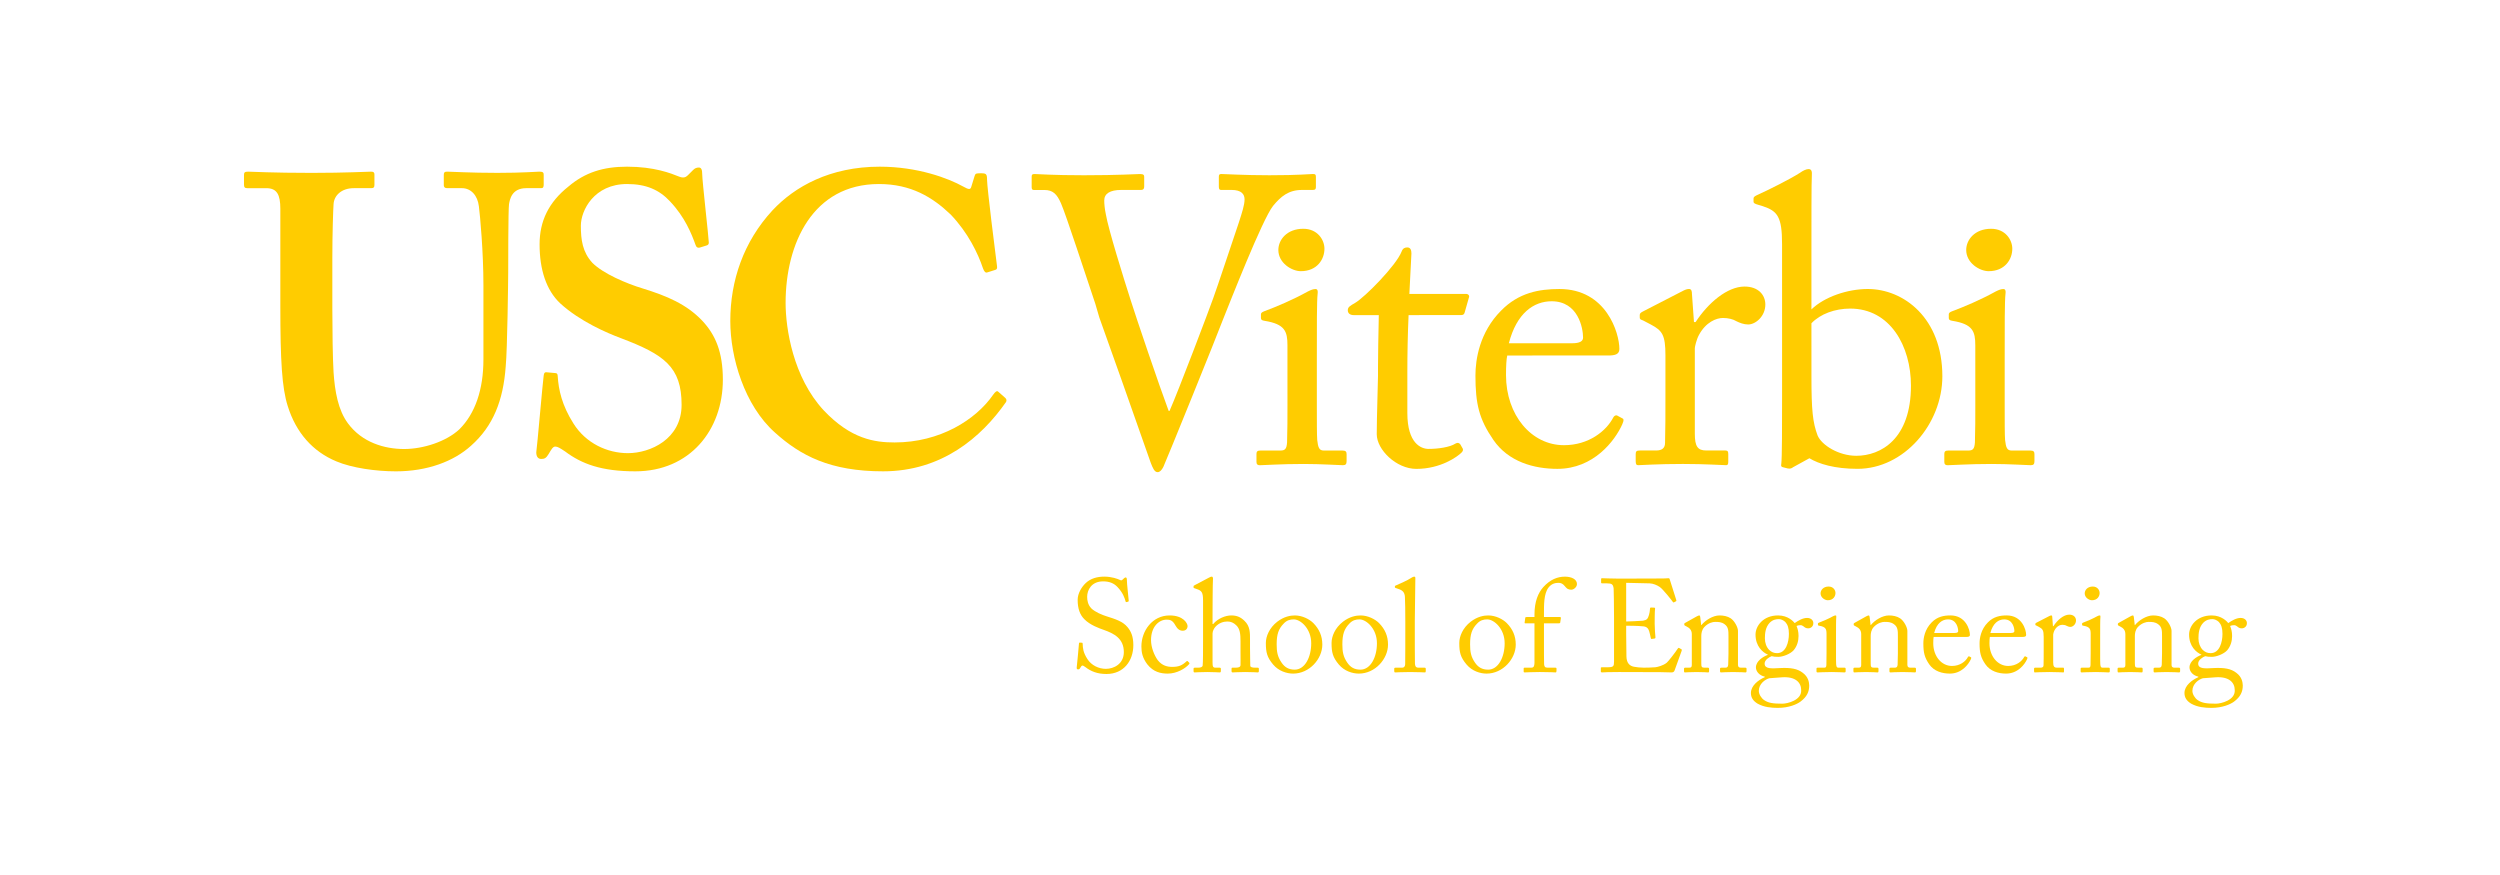 <?xml version="1.0" encoding="UTF-8" standalone="no"?>
<!-- Created with Inkscape (http://www.inkscape.org/) -->

<svg
   xmlns:dc="http://purl.org/dc/elements/1.1/"
   xmlns:cc="http://creativecommons.org/ns#"
   xmlns:rdf="http://www.w3.org/1999/02/22-rdf-syntax-ns#"
   xmlns:svg="http://www.w3.org/2000/svg"
   xmlns="http://www.w3.org/2000/svg"
   xmlns:sodipodi="http://sodipodi.sourceforge.net/DTD/sodipodi-0.dtd"
   xmlns:inkscape="http://www.inkscape.org/namespaces/inkscape"
   id="svg2"
   version="1.1"
   inkscape:version="0.91 r13725"
   xml:space="preserve"
   width="450"
   height="157.5"
   viewBox="0 0 450 157.5"
   sodipodi:docname="viterbi.svg"><defs
     id="defs6" /><sodipodi:namedview
     pagecolor="#ffffff"
     bordercolor="#666666"
     borderopacity="1"
     objecttolerance="10"
     gridtolerance="10"
     guidetolerance="10"
     inkscape:pageopacity="0"
     inkscape:pageshadow="2"
     inkscape:window-width="1920"
     inkscape:window-height="1031"
     id="namedview4"
     showgrid="false"
     inkscape:zoom="2.3695934"
     inkscape:cx="355.10818"
     inkscape:cy="-0.17529784"
     inkscape:window-x="0"
     inkscape:window-y="0"
     inkscape:window-maximized="1"
     inkscape:current-layer="g10" /><g
     id="g10"
     inkscape:groupmode="layer"
     inkscape:label="ink_ext_XXXXXX"
     transform="matrix(1.25,0,0,-1.25,0,157.5)"><path
       inkscape:connector-curvature="0"
       id="path16"
       style="fill:#ffcc00;fill-opacity:1;fill-rule:nonzero;stroke:none"
       d="m 148.559,100.527 c 0,0.296 0.055,0.413 0.411,0.413 0.585,0 2.523,-0.179 7.108,-0.177 4.93,0 7.571,0.177 8.099,0.177 0.525,0 0.588,-0.177 0.588,-0.413 l 0,-1.349 c 0,-0.293 -0.063,-0.528 -0.469,-0.528 l -2.82,0 c -1.64,0 -2.466,-0.531 -2.465,-1.527 0,-0.469 0.059,-1.174 0.234,-1.999 0.356,-2.112 2.526,-9.1 3.586,-12.392 0.699,-2.229 4.113,-12.329 5.46,-15.911 l 0.119,0 c 1.231,2.758 5.815,14.857 6.283,16.208 0.588,1.584 2.816,8.34 3.698,10.924 0.469,1.465 0.825,2.525 0.825,3.346 -0.004,0.707 -0.415,1.352 -1.879,1.352 l -1.531,0 c -0.235,0 -0.294,0.176 -0.294,0.528 l 0,1.349 c 0,0.295 0.059,0.415 0.353,0.415 0.531,0 3.229,-0.179 6.932,-0.179 4.283,0 5.754,0.179 6.28,0.179 0.355,0 0.412,-0.118 0.412,-0.415 l 0,-1.468 c 0,-0.231 -0.057,-0.41 -0.412,-0.41 l -1.581,0 c -1.941,0 -3.055,-0.939 -4.17,-2.291 -1.525,-1.881 -6.227,-13.917 -7.223,-16.386 -0.707,-1.938 -8.281,-20.61 -8.578,-21.2 -0.23,-0.469 -0.524,-0.764 -0.82,-0.764 -0.468,0 -0.703,0.588 -0.999,1.35 -1.875,5.404 -6.636,18.792 -7.399,20.909 l -0.584,1.994 c -1.41,4.171 -4.172,12.684 -4.935,14.448 -0.592,1.353 -1.179,1.934 -2.412,1.934 l -1.524,0 c -0.238,0 -0.293,0.18 -0.293,0.414 l 0,1.467" /><path
       inkscape:connector-curvature="0"
       id="path18"
       style="fill:#ffcc00;fill-opacity:1;fill-rule:nonzero;stroke:none"
       d="m 185.393,76.274 c 0,1.998 -0.352,3.053 -3.286,3.526 -0.417,0.059 -0.531,0.177 -0.531,0.411 l 0,0.527 c 0,0.176 0.114,0.292 0.412,0.415 1.878,0.703 4.111,1.643 6.342,2.873 0.469,0.234 0.766,0.351 1.115,0.351 0.291,0 0.354,-0.292 0.291,-0.703 -0.115,-0.997 -0.115,-4.698 -0.11,-9.574 l 0,-6.4 c 0,-2.289 0,-4.404 0.054,-5.051 0.119,-1.111 0.295,-1.527 0.94,-1.527 l 2.701,0 c 0.469,0 0.589,-0.176 0.589,-0.525 l 0,-0.998 c 0,-0.41 -0.12,-0.588 -0.526,-0.588 -0.468,0 -3.175,0.178 -5.638,0.178 -3.411,-0.002 -5.698,-0.182 -6.345,-0.182 -0.294,0 -0.469,0.123 -0.469,0.473 l 0,1.172 c 0,0.355 0.175,0.471 0.588,0.471 l 2.876,0 c 0.645,0 0.883,0.236 0.943,1.175 0.057,1.76 0.057,3.582 0.057,5.344 l -0.003,8.632" /><path
       inkscape:connector-curvature="0"
       id="path20"
       style="fill:#ffcc00;fill-opacity:1;fill-rule:nonzero;stroke:none"
       d="m 184.082,90.002 c 0,1.471 1.237,3.054 3.584,3.054 2.055,0.002 3.054,-1.583 3.054,-2.878 0,-1.523 -1.056,-3.228 -3.405,-3.228 -1.294,0 -3.233,1.173 -3.233,3.053" /><path
       inkscape:connector-curvature="0"
       id="path22"
       style="fill:#ffcc00;fill-opacity:1;fill-rule:nonzero;stroke:none"
       d="m 284.442,76.274 c 0,1.998 -0.352,3.053 -3.291,3.526 -0.408,0.059 -0.526,0.177 -0.526,0.411 l 0,0.527 c 0,0.176 0.118,0.292 0.416,0.415 1.875,0.703 4.105,1.643 6.338,2.873 0.469,0.234 0.766,0.351 1.116,0.351 0.294,0 0.357,-0.292 0.294,-0.703 -0.119,-0.997 -0.119,-4.698 -0.115,-9.574 l 0,-6.4 c 0,-2.289 0,-4.404 0.056,-5.051 0.122,-1.111 0.293,-1.527 0.942,-1.527 l 2.702,0 c 0.47,0 0.585,-0.176 0.585,-0.525 l 0,-0.998 c 0,-0.41 -0.115,-0.588 -0.526,-0.588 -0.47,0 -3.175,0.178 -5.639,0.178 -3.407,-0.002 -5.696,-0.182 -6.344,-0.182 -0.294,0 -0.471,0.123 -0.471,0.473 l 0,1.172 c 0,0.355 0.177,0.471 0.593,0.471 l 2.874,0 c 0.644,0 0.876,0.236 0.941,1.175 0.057,1.76 0.057,3.582 0.057,5.344 l -0.002,8.632" /><path
       inkscape:connector-curvature="0"
       id="path24"
       style="fill:#ffcc00;fill-opacity:1;fill-rule:nonzero;stroke:none"
       d="m 283.134,90.002 c 0,1.471 1.233,3.054 3.582,3.054 2.054,0.002 3.055,-1.583 3.055,-2.878 0,-1.523 -1.056,-3.228 -3.406,-3.228 -1.293,0 -3.231,1.173 -3.231,3.053" /><path
       inkscape:connector-curvature="0"
       id="path26"
       style="fill:#ffcc00;fill-opacity:1;fill-rule:nonzero;stroke:none"
       d="m 202.658,66.527 c 0,-4.404 1.993,-5.17 3.055,-5.17 1.353,0 3.055,0.236 3.873,0.767 0.296,0.174 0.53,0.115 0.706,-0.119 l 0.296,-0.525 c 0.173,-0.234 0.058,-0.471 -0.123,-0.648 -0.583,-0.588 -2.993,-2.352 -6.516,-2.352 -2.879,0 -5.697,2.764 -5.697,4.992 0,2.41 0.181,7.58 0.181,8.4 l 0,1.291 c 0,1.059 0.052,4.992 0.115,7.459 l -3.585,0 c -0.528,0 -0.881,0.234 -0.881,0.707 0,0.469 0.353,0.644 1.056,1.055 1.412,0.821 5.932,5.402 6.698,7.4 0.172,0.468 0.469,0.586 0.822,0.586 0.469,0 0.588,-0.412 0.588,-0.88 l -0.298,-5.814 8.167,0 c 0.349,0 0.528,-0.293 0.407,-0.528 l -0.583,-2.052 c -0.063,-0.298 -0.178,-0.468 -0.531,-0.468 l -7.572,-0.004 c -0.121,-2.701 -0.178,-5.519 -0.178,-8.222 l 0,-5.873" /><path
       inkscape:connector-curvature="0"
       id="path28"
       style="fill:#ffcc00;fill-opacity:1;fill-rule:nonzero;stroke:none"
       d="m 217.043,74.808 c -0.119,-0.525 -0.178,-1.469 -0.178,-2.818 0,-5.756 3.645,-10.097 8.343,-10.097 3.581,0 6.105,2.054 7.105,3.992 0.117,0.234 0.351,0.351 0.529,0.293 l 0.76,-0.412 c 0.183,-0.057 0.295,-0.234 0,-0.879 -1.055,-2.352 -4.11,-6.402 -9.335,-6.402 -3.349,0 -7.046,0.996 -9.223,4.171 -2.054,2.992 -2.581,5.164 -2.581,9.275 0,2.291 0.586,6.224 3.695,9.339 2.526,2.58 5.464,3.112 8.401,3.112 6.754,0.001 8.632,-6.343 8.632,-8.634 0,-0.822 -0.703,-0.939 -1.644,-0.939 l -14.504,-0.002 z m 9.337,1.763 c 1.115,0 1.582,0.293 1.582,0.82 0,1.354 -0.701,5.227 -4.52,5.227 -2.583,0 -5.046,-1.705 -6.166,-6.05 l 9.104,0.002" /><path
       inkscape:connector-curvature="0"
       id="path30"
       style="fill:#ffcc00;fill-opacity:1;fill-rule:nonzero;stroke:none"
       d="m 239.824,74.81 c 0,2.996 -0.47,3.584 -2.112,4.463 l -1.118,0.586 c -0.35,0.118 -0.47,0.176 -0.47,0.415 l 0,0.352 c 0,0.234 0.12,0.347 0.47,0.527 l 5.814,2.995 c 0.352,0.176 0.586,0.236 0.821,0.236 0.354,0 0.412,-0.353 0.412,-0.706 l 0.291,-4.053 0.238,0 c 1.76,2.702 4.522,5.111 7.049,5.111 1.996,0 2.991,-1.23 2.991,-2.584 0,-1.701 -1.409,-2.877 -2.467,-2.877 -0.64,0 -1.227,0.235 -1.7,0.469 -0.469,0.292 -1.176,0.468 -1.939,0.468 -0.94,0 -2.465,-0.587 -3.465,-2.467 -0.35,-0.64 -0.587,-1.703 -0.584,-1.879 l 0,-12.331 c 0,-1.818 0.412,-2.406 1.643,-2.406 l 2.761,0 c 0.354,0 0.412,-0.178 0.412,-0.529 l 0,-1.059 c 0,-0.351 -0.058,-0.529 -0.293,-0.529 -0.354,0 -3.055,0.178 -6.228,0.178 -3.638,0 -6.106,-0.178 -6.459,-0.178 -0.235,0 -0.35,0.119 -0.35,0.59 l 0,0.998 c 0,0.412 0.115,0.529 0.647,0.529 l 2.285,0 c 0.882,0 1.295,0.352 1.295,1.113 0.056,1.94 0.056,3.994 0.056,7.049 l 0,5.52" /><path
       inkscape:connector-curvature="0"
       id="path32"
       style="fill:#ffcc00;fill-opacity:1;fill-rule:nonzero;stroke:none"
       d="m 256.617,90.844 c 0,3.934 -0.647,4.758 -2.762,5.462 l -0.585,0.176 c -0.646,0.177 -0.761,0.293 -0.761,0.47 l 0,0.469 c 0,0.177 0.115,0.293 0.469,0.468 1.701,0.766 4.756,2.292 6.225,3.231 0.41,0.297 0.879,0.532 1.229,0.532 0.41,0 0.529,-0.297 0.471,-1.003 -0.061,-0.468 -0.057,-7.162 -0.057,-12.389 l 0,-6.814 c 1.879,1.822 5.225,2.938 8.103,2.938 5.168,0.002 10.75,-4.168 10.75,-12.564 0,-6.873 -5.519,-13.332 -12.219,-13.332 -3.284,0 -5.579,0.703 -6.925,1.525 l -2.352,-1.293 c -0.23,-0.178 -0.41,-0.234 -0.765,-0.178 l -0.704,0.178 c -0.23,0.057 -0.296,0.176 -0.23,0.471 0.116,0.822 0.116,5.695 0.116,9.98 l -0.003,21.673 z m 4.231,-19.026 c 0,-4.877 0.178,-6.637 0.881,-8.516 0.585,-1.41 3.055,-2.935 5.577,-2.935 3.524,0 7.871,2.404 7.871,10.099 0,5.697 -2.997,11.098 -8.748,11.098 -2.18,0 -4.293,-0.762 -5.583,-2.115 l 0.002,-7.631" /><path
       inkscape:connector-curvature="0"
       id="path34"
       style="fill:#ffcc00;fill-opacity:1;fill-rule:nonzero;stroke:none"
       d="m 40.369,95.932 c 0,2.022 -0.476,2.971 -2.022,2.971 l -2.736,0 c -0.357,0 -0.476,0.122 -0.476,0.538 l 0,1.37 c 0,0.353 0.118,0.471 0.591,0.471 0.599,0 3.449,-0.177 9.157,-0.177 4.991,0 7.848,0.177 8.561,0.177 0.355,0 0.475,-0.118 0.475,-0.412 l 0,-1.488 c 0,-0.356 -0.119,-0.478 -0.475,-0.478 l -2.496,0 c -1.786,0 -2.853,-1.064 -2.916,-2.314 -0.057,-0.713 -0.176,-4.282 -0.176,-7.73 l 0,-7.372 c 0,-2.971 0.056,-7.193 0.176,-9.093 0.182,-2.734 0.655,-5.469 2.08,-7.369 2.022,-2.732 5.231,-3.685 8.085,-3.685 2.737,0 6.066,1.066 7.966,2.851 2.26,2.258 3.45,5.707 3.45,10.049 l 0,10.7 c 0,4.751 -0.476,9.983 -0.655,11.353 -0.18,1.547 -1.131,2.611 -2.439,2.611 l -2.138,0 c -0.357,0 -0.476,0.182 -0.476,0.421 l 0,1.487 c 0,0.353 0.119,0.471 0.476,0.471 0.595,0 3.327,-0.177 7.253,-0.177 3.684,0 5.585,0.177 6.061,0.177 0.535,0 0.597,-0.177 0.597,-0.471 l 0,-1.37 c 0,-0.356 -0.062,-0.538 -0.358,-0.538 l -2.139,0 c -2.138,0 -2.381,-1.66 -2.498,-2.314 -0.116,-0.713 -0.116,-9.037 -0.116,-9.81 0,-0.831 -0.119,-11.174 -0.359,-13.551 C 72.467,68.351 71.039,64.666 67.828,61.815 65.331,59.557 61.532,58.127 57.01,58.127 c -2.853,0 -6.299,0.476 -8.559,1.43 -3.446,1.426 -5.824,4.16 -7.016,7.966 -0.833,2.611 -1.066,6.535 -1.066,14.324 l 0,14.085" /><path
       inkscape:connector-curvature="0"
       id="path36"
       style="fill:#ffcc00;fill-opacity:1;fill-rule:nonzero;stroke:none"
       d="m 79.96,72.277 c 0.235,0 0.353,-0.121 0.353,-0.477 0.12,-1.902 0.596,-4.162 2.26,-6.777 1.781,-2.853 4.874,-4.277 7.848,-4.277 3.21,0 7.729,2.019 7.729,6.955 0,5.469 -2.498,7.25 -8.799,9.626 -1.904,0.715 -5.826,2.379 -8.682,4.993 -2.019,1.903 -2.969,4.875 -2.969,8.503 0,3.329 1.307,6.062 4.159,8.321 2.38,2.021 4.993,2.855 8.441,2.855 3.923,0 6.3,-0.953 7.488,-1.428 0.598,-0.238 0.95,-0.121 1.249,0.178 l 0.775,0.774 c 0.238,0.238 0.474,0.355 0.829,0.355 0.359,0 0.477,-0.355 0.477,-0.953 0,-0.949 0.951,-9.272 0.951,-9.864 0,-0.238 -0.119,-0.357 -0.356,-0.419 l -0.953,-0.294 c -0.236,-0.059 -0.474,0 -0.591,0.357 -0.595,1.664 -1.546,4.039 -3.689,6.301 -1.544,1.663 -3.447,2.496 -6.18,2.496 -4.756,0 -6.657,-3.805 -6.657,-6.006 0,-2.022 0.237,-3.802 1.664,-5.347 1.545,-1.545 4.876,-2.973 7.251,-3.688 3.448,-1.066 6.303,-2.258 8.56,-4.637 1.903,-2.019 2.974,-4.515 2.974,-8.497 0,-7.252 -4.756,-13.197 -12.604,-13.197 -4.875,0 -7.726,1.068 -10.105,2.856 -0.716,0.475 -1.072,0.711 -1.425,0.711 -0.359,0 -0.596,-0.475 -0.952,-1.07 -0.357,-0.594 -0.596,-0.715 -1.069,-0.715 -0.476,0 -0.715,0.361 -0.715,0.953 0.12,0.713 0.952,10.343 1.068,11.056 0.059,0.357 0.121,0.477 0.359,0.477 l 1.31,-0.119" /><path
       inkscape:connector-curvature="0"
       id="path38"
       style="fill:#ffcc00;fill-opacity:1;fill-rule:nonzero;stroke:none"
       d="m 144.753,68.709 c 0.178,-0.176 0.236,-0.355 0.119,-0.592 -3.567,-5.115 -9.274,-9.988 -17.715,-9.988 -7.606,0 -11.889,2.26 -15.571,5.588 -4.403,3.926 -6.424,10.818 -6.424,16.05 0,5.824 1.902,11.413 6.065,15.93 3.21,3.447 8.324,6.301 15.452,6.301 5.47,0 9.87,-1.664 12.009,-2.853 0.835,-0.476 1.073,-0.476 1.189,0 l 0.476,1.545 c 0.12,0.357 0.237,0.357 0.952,0.357 0.714,0 0.831,-0.117 0.831,-0.951 0,-1.07 1.19,-10.581 1.427,-12.364 0.056,-0.357 0,-0.535 -0.237,-0.595 l -1.128,-0.356 c -0.3,-0.12 -0.477,0.117 -0.654,0.593 -0.715,2.141 -2.144,5.112 -4.639,7.727 -2.614,2.498 -5.708,4.399 -10.341,4.399 -9.511,0 -13.437,-8.56 -13.437,-17.12 0,-3.686 1.071,-10.699 5.473,-15.455 3.921,-4.16 7.369,-4.637 10.223,-4.637 6.538,0 11.709,3.272 14.207,6.894 0.296,0.418 0.533,0.596 0.712,0.418 l 1.011,-0.893" /><path
       inkscape:connector-curvature="0"
       id="path40"
       style="fill:#ffcc00;fill-opacity:1;fill-rule:nonzero;stroke:none"
       d="m 156.303,29.932 c -0.227,0.171 -0.342,0.228 -0.436,0.228 -0.115,0 -0.191,-0.133 -0.304,-0.323 -0.114,-0.209 -0.209,-0.228 -0.342,-0.228 -0.115,0 -0.209,0.096 -0.172,0.305 0.076,0.475 0.266,2.886 0.324,3.438 0.018,0.114 0.057,0.114 0.132,0.114 l 0.286,-0.018 c 0.076,0 0.114,-0.04 0.114,-0.153 0.018,-0.608 0.056,-1.234 0.683,-2.203 0.571,-0.893 1.616,-1.406 2.661,-1.406 1.138,0 2.583,0.703 2.583,2.412 0,1.957 -1.406,2.68 -2.925,3.211 -0.59,0.209 -1.957,0.684 -2.775,1.54 -0.627,0.626 -0.95,1.519 -0.95,2.773 0,0.949 0.59,1.881 1.178,2.432 0.684,0.646 1.635,0.912 2.66,0.912 1.083,0 1.919,-0.324 2.242,-0.475 0.17,-0.096 0.266,-0.076 0.361,0.017 l 0.247,0.229 c 0.095,0.076 0.152,0.114 0.247,0.114 0.094,0 0.151,-0.152 0.151,-0.323 0,-0.664 0.248,-2.603 0.267,-3.021 0,-0.095 -0.019,-0.133 -0.095,-0.151 l -0.229,-0.058 c -0.056,-0.019 -0.094,0 -0.113,0.058 -0.152,0.551 -0.399,1.291 -1.178,2.108 -0.513,0.551 -1.177,0.818 -2.071,0.818 -1.69,0 -2.299,-1.254 -2.299,-2.223 0,-0.533 0.115,-1.16 0.589,-1.653 0.551,-0.552 1.615,-0.969 2.166,-1.14 1.311,-0.418 2.375,-0.741 3.059,-1.577 0.494,-0.589 0.836,-1.329 0.836,-2.583 0,-2.243 -1.368,-4.161 -3.875,-4.161 -1.33,0 -2.262,0.4 -3.022,0.988" /><path
       inkscape:connector-curvature="0"
       id="path42"
       style="fill:#ffcc00;fill-opacity:1;fill-rule:nonzero;stroke:none"
       d="m 165.748,33.825 c 0,-1.026 0.456,-2.184 0.968,-2.887 0.627,-0.816 1.426,-0.969 2.072,-0.969 0.95,0 1.444,0.209 2.088,0.816 0.04,0.038 0.096,0.057 0.153,0 l 0.19,-0.189 c 0.075,-0.077 0.095,-0.133 0,-0.248 -0.552,-0.626 -1.766,-1.347 -3.058,-1.347 -1.007,0 -2.072,0.227 -2.945,1.33 -0.703,0.929 -0.855,1.728 -0.855,2.583 0,2.223 1.558,4.464 4.065,4.464 1.976,0 2.584,-1.139 2.584,-1.539 -0.018,-0.436 -0.303,-0.664 -0.703,-0.664 -0.436,0 -0.76,0.246 -1.045,0.76 -0.418,0.779 -0.817,0.836 -1.272,0.836 -1.083,0 -2.242,-0.988 -2.242,-2.945" /><path
       inkscape:connector-curvature="0"
       id="path44"
       style="fill:#ffcc00;fill-opacity:1;fill-rule:nonzero;stroke:none"
       d="m 173.238,39.582 c 0,1.159 -0.228,1.368 -0.912,1.596 l -0.323,0.115 c -0.114,0.037 -0.132,0.056 -0.132,0.113 l 0,0.172 c 0,0.076 0.056,0.095 0.227,0.19 l 1.976,1.044 c 0.152,0.077 0.285,0.153 0.437,0.153 0.114,0 0.19,-0.153 0.153,-0.475 -0.039,-0.325 -0.058,-4.18 -0.058,-5.13 l 0,-1.216 0.095,0 c 0.665,0.798 1.767,1.234 2.603,1.234 0.797,0 1.348,-0.246 1.88,-0.759 0.855,-0.798 0.817,-1.767 0.817,-2.793 l 0,-1.082 c 0,-1.065 0.038,-2.242 0.038,-2.603 0,-0.227 0.304,-0.285 0.703,-0.285 l 0.322,0 c 0.153,0 0.209,-0.038 0.209,-0.171 l 0,-0.286 c 0,-0.152 -0.037,-0.228 -0.15,-0.228 -0.133,0 -0.742,0.057 -1.825,0.057 -0.93,0 -1.615,-0.057 -1.785,-0.057 -0.134,0 -0.172,0.057 -0.172,0.209 l 0,0.324 c 0,0.094 0.02,0.151 0.133,0.151 l 0.438,0 c 0.322,0 0.703,0.038 0.721,0.36 0.019,0.267 0,1.274 0,1.881 l 0,1.539 c 0,1.065 -0.075,1.825 -0.627,2.337 -0.38,0.36 -0.778,0.532 -1.254,0.532 -0.55,0 -1.234,-0.191 -1.766,-0.799 -0.171,-0.209 -0.38,-0.588 -0.38,-0.93 l 0,-4.143 c 0,-0.607 0.058,-0.778 0.418,-0.778 l 0.569,0 c 0.134,0 0.209,-0.038 0.209,-0.151 l 0,-0.324 c 0,-0.133 -0.037,-0.209 -0.151,-0.209 -0.151,0 -0.931,0.057 -1.805,0.057 -0.95,0 -1.672,-0.057 -1.843,-0.057 -0.076,0 -0.132,0.057 -0.132,0.19 l 0,0.343 c 0,0.132 0.076,0.151 0.285,0.151 l 0.398,0 c 0.305,0 0.589,0.076 0.627,0.304 0.057,0.361 0.057,2.451 0.057,3.685 l 0,5.737" /><path
       inkscape:connector-curvature="0"
       id="path46"
       style="fill:#ffcc00;fill-opacity:1;fill-rule:nonzero;stroke:none"
       d="m 188.816,33.37 c 0,2.109 -1.537,3.439 -2.505,3.439 -0.514,0 -1.008,-0.115 -1.463,-0.608 -0.743,-0.76 -1.008,-1.54 -1.008,-2.982 0,-1.064 0.113,-1.786 0.723,-2.661 0.435,-0.626 0.988,-0.987 1.88,-0.987 1.444,0 2.373,1.766 2.373,3.8 z m -5.488,-3.059 c -0.875,1.045 -1.045,1.748 -1.045,3.096 0,0.97 0.512,2.186 1.633,3.059 0.988,0.761 1.918,0.912 2.545,0.912 1.045,0 2.09,-0.531 2.66,-1.101 0.856,-0.874 1.293,-1.862 1.293,-3.097 0,-2.07 -1.863,-4.178 -4.199,-4.178 -0.912,0 -2.09,0.36 -2.887,1.31" /><path
       inkscape:connector-curvature="0"
       id="path48"
       style="fill:#ffcc00;fill-opacity:1;fill-rule:nonzero;stroke:none"
       d="m 198.279,33.37 c 0,2.109 -1.539,3.439 -2.508,3.439 -0.513,0 -1.007,-0.115 -1.462,-0.608 -0.741,-0.76 -1.008,-1.54 -1.008,-2.982 0,-1.064 0.115,-1.786 0.722,-2.661 0.438,-0.626 0.989,-0.987 1.881,-0.987 1.444,0 2.375,1.766 2.375,3.8 z m -5.49,-3.059 c -0.875,1.045 -1.045,1.748 -1.045,3.096 0,0.97 0.512,2.186 1.633,3.059 0.988,0.761 1.92,0.912 2.547,0.912 1.045,0 2.09,-0.531 2.658,-1.101 0.856,-0.874 1.293,-1.862 1.293,-3.097 0,-2.07 -1.861,-4.178 -4.199,-4.178 -0.912,0 -2.09,0.36 -2.887,1.31" /><path
       inkscape:connector-curvature="0"
       id="path50"
       style="fill:#ffcc00;fill-opacity:1;fill-rule:nonzero;stroke:none"
       d="m 203.732,34.889 c 0,-0.988 0,-3.856 0.02,-4.445 0.018,-0.322 0.094,-0.589 0.494,-0.589 l 0.854,0 c 0.171,0 0.209,-0.058 0.209,-0.171 l 0,-0.324 c 0,-0.114 -0.038,-0.19 -0.114,-0.19 -0.132,0 -0.968,0.057 -2.146,0.057 -1.217,0 -1.977,-0.057 -2.147,-0.057 -0.095,0 -0.132,0.076 -0.132,0.19 l 0,0.324 c 0,0.133 0.037,0.171 0.246,0.171 l 0.912,0 c 0.209,0 0.398,0.133 0.418,0.476 0.019,0.588 0.019,3.855 0.019,4.957 l 0,1.197 c 0,1.35 -0.019,3.078 -0.058,3.572 -0.037,0.645 -0.342,0.949 -0.95,1.139 l -0.378,0.133 c -0.096,0.039 -0.116,0.057 -0.116,0.095 l 0,0.152 c 0,0.057 0.057,0.095 0.172,0.133 0.664,0.303 1.52,0.645 2.223,1.101 0.17,0.113 0.285,0.153 0.398,0.153 0.133,0 0.172,-0.096 0.153,-0.342 -0.02,-1.045 -0.077,-4.996 -0.077,-6.041 l 0,-1.692" /><path
       inkscape:connector-curvature="0"
       id="path52"
       style="fill:#ffcc00;fill-opacity:1;fill-rule:nonzero;stroke:none"
       d="m 216.67,33.37 c 0,2.109 -1.537,3.439 -2.506,3.439 -0.514,0 -1.008,-0.115 -1.463,-0.608 -0.742,-0.76 -1.008,-1.54 -1.008,-2.982 0,-1.064 0.114,-1.786 0.723,-2.661 0.436,-0.626 0.988,-0.987 1.881,-0.987 1.443,0 2.373,1.766 2.373,3.8 z m -5.488,-3.059 c -0.875,1.045 -1.045,1.748 -1.045,3.096 0,0.97 0.511,2.186 1.633,3.059 0.988,0.761 1.918,0.912 2.544,0.912 1.045,0 2.09,-0.531 2.661,-1.101 0.855,-0.874 1.293,-1.862 1.293,-3.097 0,-2.07 -1.864,-4.178 -4.2,-4.178 -0.912,0 -2.089,0.36 -2.886,1.31" /><path
       inkscape:connector-curvature="0"
       id="path54"
       style="fill:#ffcc00;fill-opacity:1;fill-rule:nonzero;stroke:none"
       d="m 220.965,36.238 -1.311,0 c -0.095,0 -0.133,0.038 -0.095,0.209 l 0.076,0.57 c 0.019,0.114 0.076,0.133 0.228,0.133 l 1.102,0 0,0.36 c 0,1.881 0.531,3.116 1.273,3.952 1.006,1.102 2.051,1.501 3.116,1.501 0.892,0 1.728,-0.342 1.728,-1.065 0,-0.455 -0.494,-0.816 -0.797,-0.816 -0.191,0 -0.381,0.037 -0.533,0.114 -0.17,0.096 -0.379,0.342 -0.455,0.438 -0.248,0.303 -0.514,0.438 -0.875,0.438 -0.494,0 -1.006,-0.134 -1.424,-0.666 -0.703,-0.893 -0.666,-2.545 -0.666,-3.875 l 0,-0.38 2.299,0 c 0.133,0 0.152,-0.115 0.133,-0.19 l -0.094,-0.627 c -0.02,-0.076 -0.096,-0.095 -0.248,-0.095 l -2.09,0 0,-1.69 c 0,-2.242 0,-3.991 0.02,-4.2 0.039,-0.322 0.095,-0.493 0.494,-0.493 l 1.082,0 c 0.172,0 0.209,-0.038 0.209,-0.151 l 0,-0.305 c 0,-0.152 -0.037,-0.228 -0.133,-0.228 -0.113,0 -0.816,0.057 -2.279,0.057 -1.045,0 -2.014,-0.057 -2.166,-0.057 -0.114,0 -0.151,0.039 -0.151,0.134 l 0,0.418 c 0,0.095 0.037,0.133 0.19,0.133 l 0.912,0 c 0.359,0 0.435,0.227 0.455,0.665 l 0,5.718" /><path
       inkscape:connector-curvature="0"
       id="path56"
       style="fill:#ffcc00;fill-opacity:1;fill-rule:nonzero;stroke:none"
       d="m 234.17,36.505 c 0.152,0 2.184,0.076 2.412,0.113 0.551,0.096 0.703,0.247 0.873,0.836 0.059,0.19 0.135,0.57 0.152,0.931 0,0.094 0.057,0.133 0.133,0.133 l 0.477,-0.02 c 0.094,0 0.133,-0.076 0.113,-0.152 -0.057,-0.323 -0.057,-1.881 -0.057,-2.165 0,-0.665 0.077,-1.577 0.114,-1.975 0,-0.096 -0.037,-0.133 -0.114,-0.153 l -0.418,-0.056 c -0.095,-0.02 -0.132,0.037 -0.152,0.171 -0.039,0.247 -0.152,0.684 -0.209,0.892 -0.113,0.4 -0.322,0.684 -0.816,0.742 -0.893,0.095 -2.205,0.095 -2.508,0.095 l 0,-1.178 c 0,-1.026 0.037,-2.868 0.037,-3.249 0.02,-0.987 0.494,-1.367 1.084,-1.481 0.379,-0.075 0.93,-0.133 1.404,-0.133 0.325,0 1.274,0.018 1.672,0.058 0.324,0.037 1.16,0.246 1.654,0.664 0.227,0.19 1.292,1.558 1.557,1.995 0.057,0.095 0.115,0.171 0.229,0.114 l 0.302,-0.172 c 0.096,-0.057 0.096,-0.113 0.039,-0.266 l -1.007,-2.792 c -0.057,-0.17 -0.19,-0.285 -0.418,-0.285 -0.094,0 -0.512,0.019 -1.653,0.039 -1.138,0 -2.982,0.018 -5.945,0.018 -0.703,0 -1.234,-0.018 -1.615,-0.018 -0.399,-0.02 -0.647,-0.039 -0.817,-0.039 -0.115,0 -0.172,0.039 -0.172,0.134 l 0,0.513 c 0,0.076 0.057,0.096 0.192,0.096 l 0.76,0 c 0.873,0 0.949,0.133 0.949,0.835 l 0,6.364 c 0,1.577 -0.039,3.952 -0.057,4.142 -0.076,0.608 -0.265,0.741 -0.969,0.741 l -0.683,0 c -0.096,0 -0.152,0.019 -0.152,0.133 l 0,0.513 c 0,0.057 0.037,0.095 0.132,0.095 0.418,0 1.082,-0.057 2.336,-0.057 l 0.836,0 c 1.881,0 3.762,0.019 5.643,0.019 0.305,0 0.664,0.037 0.76,0.037 0.095,0 0.132,-0.037 0.152,-0.095 0.076,-0.267 0.912,-2.868 0.969,-3.059 0.019,-0.076 0.019,-0.133 -0.057,-0.171 l -0.285,-0.152 c -0.057,-0.037 -0.133,0.019 -0.152,0.056 -0.038,0.077 -1.444,1.881 -1.901,2.166 -0.398,0.266 -0.93,0.494 -1.443,0.514 l -3.381,0.077 0,-5.566" /><path
       inkscape:connector-curvature="0"
       id="path58"
       style="fill:#ffcc00;fill-opacity:1;fill-rule:nonzero;stroke:none"
       d="m 250.268,30.255 c 0,-0.305 0.17,-0.4 0.418,-0.4 l 0.607,0 c 0.172,0 0.209,-0.058 0.209,-0.171 l 0,-0.305 c 0,-0.133 -0.037,-0.209 -0.152,-0.209 -0.133,0 -0.721,0.057 -1.805,0.057 -0.969,0 -1.576,-0.057 -1.709,-0.057 -0.113,0 -0.152,0.057 -0.152,0.209 l 0,0.305 c 0,0.133 0.056,0.171 0.248,0.171 l 0.55,0 c 0.209,0 0.36,0.095 0.379,0.437 0.02,0.494 0.039,1.102 0.039,1.596 l 0,2.507 c 0,0.76 0,1.311 -0.552,1.71 -0.455,0.342 -0.91,0.342 -1.387,0.342 -0.303,0 -0.969,-0.133 -1.537,-0.741 -0.381,-0.418 -0.438,-0.93 -0.438,-1.292 l 0,-3.932 c 0,-0.513 0.057,-0.627 0.455,-0.627 l 0.475,0 c 0.152,0 0.191,-0.058 0.191,-0.191 l 0,-0.322 c 0,-0.115 -0.039,-0.172 -0.132,-0.172 -0.133,0 -0.647,0.057 -1.655,0.057 -0.968,0 -1.576,-0.057 -1.689,-0.057 -0.096,0 -0.133,0.057 -0.133,0.172 l 0,0.342 c 0,0.113 0.037,0.171 0.19,0.171 l 0.55,0 c 0.246,0 0.381,0.058 0.381,0.38 l 0,4.445 c 0,0.57 -0.305,0.892 -0.779,1.121 l -0.152,0.076 c -0.133,0.057 -0.153,0.113 -0.153,0.17 l 0,0.096 c 0,0.095 0.076,0.152 0.172,0.189 l 1.633,0.912 c 0.152,0.077 0.265,0.133 0.342,0.133 0.095,0 0.132,-0.076 0.152,-0.227 l 0.133,-1.159 0.039,0 c 0.551,0.684 1.652,1.387 2.601,1.387 0.571,0 1.159,-0.113 1.616,-0.417 0.57,-0.379 1.045,-1.33 1.045,-1.805 l 0,-4.9" /><path
       inkscape:connector-curvature="0"
       id="path60"
       style="fill:#ffcc00;fill-opacity:1;fill-rule:nonzero;stroke:none"
       d="m 257.602,34.719 c 0,0.836 -0.17,1.329 -0.514,1.71 -0.246,0.246 -0.627,0.418 -0.91,0.418 -0.438,0 -0.895,-0.077 -1.35,-0.532 -0.607,-0.646 -0.683,-1.52 -0.683,-2.241 0,-0.646 0.209,-1.235 0.607,-1.653 0.342,-0.323 0.684,-0.475 1.141,-0.475 1.291,0 1.709,1.577 1.709,2.773 z m 1.767,-8.093 c 0,1.121 -0.855,1.975 -2.756,1.843 l -1.822,-0.134 c -0.59,-0.152 -1.521,-0.797 -1.521,-1.823 0,-0.475 0.361,-1.044 0.742,-1.31 0.627,-0.436 1.31,-0.532 2.658,-0.532 0.703,0 2.793,0.494 2.699,1.957 z M 253.1,24.669 c -0.684,0.418 -0.969,0.912 -0.969,1.539 0,1.065 1.082,1.881 1.994,2.279 l 0,0.077 c -0.797,0.171 -1.273,0.759 -1.273,1.33 0,0.912 1.044,1.557 1.711,1.804 l 0,0.038 c -0.743,0.324 -1.768,1.196 -1.768,2.888 0,1.235 1.101,2.754 3.248,2.754 1.445,0 2.205,-0.873 2.395,-1.101 0.513,0.361 1.158,0.741 1.785,0.741 0.627,0 0.931,-0.418 0.892,-0.798 0,-0.361 -0.302,-0.703 -0.74,-0.703 -0.322,0 -0.512,0.152 -0.664,0.285 -0.115,0.076 -0.248,0.171 -0.4,0.171 -0.133,0 -0.36,0 -0.608,-0.114 0.152,-0.38 0.285,-0.798 0.285,-1.444 0,-0.741 -0.209,-1.463 -0.703,-2.051 -0.494,-0.552 -1.576,-0.95 -2.203,-0.95 -0.418,0 -0.684,0.019 -0.969,0.096 -0.381,-0.153 -1.008,-0.533 -1.008,-1.065 0,-0.779 0.952,-0.721 2.223,-0.646 1.559,0.076 2.508,-0.094 3.268,-0.683 0.818,-0.608 0.912,-1.367 0.931,-1.823 0,-0.893 -0.322,-1.634 -1.273,-2.337 -0.494,-0.361 -1.633,-0.892 -3.248,-0.892 -0.912,0 -1.994,0.094 -2.906,0.607" /><path
       inkscape:connector-curvature="0"
       id="path62"
       style="fill:#ffcc00;fill-opacity:1;fill-rule:nonzero;stroke:none"
       d="m 262.162,40.551 c 0,0.476 0.399,0.988 1.158,0.988 0.666,0 0.989,-0.512 0.989,-0.93 0,-0.494 -0.342,-1.045 -1.102,-1.045 -0.418,0 -1.045,0.379 -1.045,0.987 z m 0.856,-5.794 c 0,0.646 -0.116,0.988 -1.065,1.14 -0.133,0.018 -0.17,0.058 -0.17,0.133 l 0,0.171 c 0,0.056 0.037,0.096 0.133,0.132 0.607,0.229 1.328,0.532 2.051,0.932 0.152,0.076 0.248,0.113 0.361,0.113 0.096,0 0.113,-0.095 0.096,-0.227 -0.039,-0.323 -0.039,-1.52 -0.039,-3.097 l 0,-2.07 c 0,-0.741 0,-1.426 0.019,-1.635 0.037,-0.36 0.094,-0.493 0.303,-0.493 l 0.875,0 c 0.152,0 0.189,-0.058 0.189,-0.171 l 0,-0.324 c 0,-0.133 -0.037,-0.19 -0.169,-0.19 -0.153,0 -1.028,0.057 -1.825,0.057 -1.101,0 -1.843,-0.057 -2.052,-0.057 -0.094,0 -0.151,0.039 -0.151,0.152 l 0,0.381 c 0,0.113 0.057,0.151 0.19,0.151 l 0.929,0 c 0.209,0 0.286,0.076 0.305,0.38 0.02,0.57 0.02,1.158 0.02,1.729 l 0,2.792" /><path
       inkscape:connector-curvature="0"
       id="path64"
       style="fill:#ffcc00;fill-opacity:1;fill-rule:nonzero;stroke:none"
       d="m 274.662,30.255 c 0,-0.305 0.172,-0.4 0.418,-0.4 l 0.609,0 c 0.17,0 0.209,-0.058 0.209,-0.171 l 0,-0.305 c 0,-0.133 -0.039,-0.209 -0.152,-0.209 -0.133,0 -0.723,0.057 -1.805,0.057 -0.968,0 -1.578,-0.057 -1.711,-0.057 -0.113,0 -0.15,0.057 -0.15,0.209 l 0,0.305 c 0,0.133 0.057,0.171 0.246,0.171 l 0.551,0 c 0.209,0 0.361,0.095 0.381,0.437 0.017,0.494 0.037,1.102 0.037,1.596 l 0,2.507 c 0,0.76 0,1.311 -0.551,1.71 -0.455,0.342 -0.912,0.342 -1.387,0.342 -0.304,0 -0.968,-0.133 -1.539,-0.741 -0.379,-0.418 -0.437,-0.93 -0.437,-1.292 l 0,-3.932 c 0,-0.513 0.058,-0.627 0.457,-0.627 l 0.475,0 c 0.152,0 0.189,-0.058 0.189,-0.191 l 0,-0.322 c 0,-0.115 -0.037,-0.172 -0.133,-0.172 -0.133,0 -0.646,0.057 -1.652,0.057 -0.969,0 -1.576,-0.057 -1.692,-0.057 -0.093,0 -0.132,0.057 -0.132,0.172 l 0,0.342 c 0,0.113 0.039,0.171 0.189,0.171 l 0.553,0 c 0.246,0 0.379,0.058 0.379,0.38 l 0,4.445 c 0,0.57 -0.305,0.892 -0.78,1.121 l -0.152,0.076 c -0.133,0.057 -0.15,0.113 -0.15,0.17 l 0,0.096 c 0,0.095 0.076,0.152 0.17,0.189 l 1.634,0.912 c 0.153,0.077 0.266,0.133 0.342,0.133 0.094,0 0.133,-0.076 0.152,-0.227 l 0.133,-1.159 0.037,0 c 0.551,0.684 1.653,1.387 2.604,1.387 0.568,0 1.158,-0.113 1.613,-0.417 0.571,-0.379 1.045,-1.33 1.045,-1.805 l 0,-4.9" /><path
       inkscape:connector-curvature="0"
       id="path66"
       style="fill:#ffcc00;fill-opacity:1;fill-rule:nonzero;stroke:none"
       d="m 281.465,34.852 c 0.361,0 0.514,0.095 0.514,0.267 0,0.436 -0.229,1.69 -1.463,1.69 -0.836,0 -1.635,-0.552 -1.995,-1.957 l 2.944,0 z m -3.02,-0.57 c -0.039,-0.172 -0.056,-0.475 -0.056,-0.912 0,-1.861 1.177,-3.268 2.697,-3.268 1.158,0 1.975,0.664 2.299,1.292 0.037,0.076 0.113,0.115 0.17,0.096 l 0.248,-0.133 c 0.056,-0.02 0.093,-0.076 0,-0.285 -0.344,-0.76 -1.33,-2.07 -3.022,-2.07 -1.082,0 -2.279,0.322 -2.982,1.347 -0.664,0.97 -0.836,1.672 -0.836,3.002 0,0.741 0.189,2.014 1.197,3.022 0.817,0.836 1.766,1.005 2.717,1.005 2.184,0 2.791,-2.051 2.791,-2.792 0,-0.267 -0.227,-0.304 -0.531,-0.304 l -4.692,0" /><path
       inkscape:connector-curvature="0"
       id="path68"
       style="fill:#ffcc00;fill-opacity:1;fill-rule:nonzero;stroke:none"
       d="m 289.559,34.852 c 0.361,0 0.513,0.095 0.513,0.267 0,0.436 -0.228,1.69 -1.463,1.69 -0.836,0 -1.632,-0.552 -1.994,-1.957 l 2.944,0 z m -3.02,-0.57 c -0.039,-0.172 -0.057,-0.475 -0.057,-0.912 0,-1.861 1.178,-3.268 2.698,-3.268 1.158,0 1.974,0.664 2.299,1.292 0.037,0.076 0.113,0.115 0.169,0.096 l 0.248,-0.133 c 0.057,-0.02 0.094,-0.076 0,-0.285 -0.341,-0.76 -1.33,-2.07 -3.021,-2.07 -1.082,0 -2.279,0.322 -2.982,1.347 -0.664,0.97 -0.836,1.672 -0.836,3.002 0,0.741 0.191,2.014 1.197,3.022 0.816,0.836 1.767,1.005 2.717,1.005 2.183,0 2.793,-2.051 2.793,-2.792 0,-0.267 -0.229,-0.304 -0.534,-0.304 l -4.691,0" /><path
       inkscape:connector-curvature="0"
       id="path70"
       style="fill:#ffcc00;fill-opacity:1;fill-rule:nonzero;stroke:none"
       d="m 294.291,34.282 c 0,0.969 -0.152,1.158 -0.684,1.444 l -0.361,0.189 c -0.113,0.04 -0.152,0.058 -0.152,0.133 l 0,0.115 c 0,0.075 0.039,0.113 0.152,0.17 l 1.881,0.969 c 0.113,0.057 0.189,0.076 0.266,0.076 0.113,0 0.132,-0.113 0.132,-0.227 l 0.096,-1.311 0.076,0 c 0.569,0.875 1.463,1.653 2.28,1.653 0.646,0 0.968,-0.399 0.968,-0.836 0,-0.551 -0.457,-0.93 -0.799,-0.93 -0.208,0 -0.398,0.076 -0.55,0.152 -0.153,0.095 -0.379,0.152 -0.627,0.152 -0.303,0 -0.797,-0.19 -1.121,-0.798 -0.114,-0.209 -0.19,-0.55 -0.19,-0.608 l 0,-3.99 c 0,-0.588 0.133,-0.778 0.533,-0.778 l 0.893,0 c 0.113,0 0.133,-0.058 0.133,-0.171 l 0,-0.342 c 0,-0.115 -0.02,-0.172 -0.096,-0.172 -0.113,0 -0.988,0.057 -2.014,0.057 -1.177,0 -1.974,-0.057 -2.089,-0.057 -0.077,0 -0.114,0.039 -0.114,0.19 l 0,0.324 c 0,0.133 0.037,0.171 0.209,0.171 l 0.741,0 c 0.285,0 0.417,0.114 0.417,0.36 0.02,0.627 0.02,1.293 0.02,2.28 l 0,1.786" /><path
       inkscape:connector-curvature="0"
       id="path72"
       style="fill:#ffcc00;fill-opacity:1;fill-rule:nonzero;stroke:none"
       d="m 300.199,40.551 c 0,0.476 0.401,0.988 1.16,0.988 0.664,0 0.987,-0.512 0.987,-0.93 0,-0.494 -0.342,-1.045 -1.102,-1.045 -0.418,0 -1.045,0.379 -1.045,0.987 z m 0.856,-5.794 c 0,0.646 -0.114,0.988 -1.065,1.14 -0.133,0.018 -0.17,0.058 -0.17,0.133 l 0,0.171 c 0,0.056 0.037,0.096 0.133,0.132 0.608,0.229 1.33,0.532 2.051,0.932 0.152,0.076 0.248,0.113 0.361,0.113 0.096,0 0.114,-0.095 0.096,-0.227 -0.039,-0.323 -0.039,-1.52 -0.039,-3.097 l 0,-2.07 c 0,-0.741 0,-1.426 0.019,-1.635 0.038,-0.36 0.096,-0.493 0.305,-0.493 l 0.873,0 c 0.152,0 0.19,-0.058 0.19,-0.171 l 0,-0.324 c 0,-0.133 -0.038,-0.19 -0.17,-0.19 -0.153,0 -1.026,0.057 -1.825,0.057 -1.101,0 -1.841,-0.057 -2.05,-0.057 -0.096,0 -0.153,0.039 -0.153,0.152 l 0,0.381 c 0,0.113 0.057,0.151 0.19,0.151 l 0.931,0 c 0.209,0 0.286,0.076 0.303,0.38 0.02,0.57 0.02,1.158 0.02,1.729 l 0,2.792" /><path
       inkscape:connector-curvature="0"
       id="path74"
       style="fill:#ffcc00;fill-opacity:1;fill-rule:nonzero;stroke:none"
       d="m 312.701,30.255 c 0,-0.305 0.17,-0.4 0.418,-0.4 l 0.608,0 c 0.171,0 0.209,-0.058 0.209,-0.171 l 0,-0.305 c 0,-0.133 -0.038,-0.209 -0.153,-0.209 -0.133,0 -0.72,0.057 -1.804,0.057 -0.969,0 -1.577,-0.057 -1.709,-0.057 -0.116,0 -0.153,0.057 -0.153,0.209 l 0,0.305 c 0,0.133 0.057,0.171 0.246,0.171 l 0.551,0 c 0.209,0 0.361,0.095 0.381,0.437 0.019,0.494 0.037,1.102 0.037,1.596 l 0,2.507 c 0,0.76 0,1.311 -0.551,1.71 -0.455,0.342 -0.912,0.342 -1.386,0.342 -0.303,0 -0.969,-0.133 -1.54,-0.741 -0.378,-0.418 -0.435,-0.93 -0.435,-1.292 l 0,-3.932 c 0,-0.513 0.057,-0.627 0.455,-0.627 l 0.475,0 c 0.152,0 0.191,-0.058 0.191,-0.191 l 0,-0.322 c 0,-0.115 -0.039,-0.172 -0.133,-0.172 -0.135,0 -0.646,0.057 -1.654,0.057 -0.969,0 -1.576,-0.057 -1.69,-0.057 -0.095,0 -0.134,0.057 -0.134,0.172 l 0,0.342 c 0,0.113 0.039,0.171 0.191,0.171 l 0.551,0 c 0.246,0 0.379,0.058 0.379,0.38 l 0,4.445 c 0,0.57 -0.303,0.892 -0.778,1.121 l -0.152,0.076 c -0.133,0.057 -0.152,0.113 -0.152,0.17 l 0,0.096 c 0,0.095 0.076,0.152 0.17,0.189 l 1.634,0.912 c 0.153,0.077 0.266,0.133 0.342,0.133 0.096,0 0.133,-0.076 0.153,-0.227 l 0.132,-1.159 0.038,0 c 0.552,0.684 1.654,1.387 2.603,1.387 0.57,0 1.158,-0.113 1.615,-0.417 0.571,-0.379 1.045,-1.33 1.045,-1.805 l 0,-4.9" /><path
       inkscape:connector-curvature="0"
       id="path76"
       style="fill:#ffcc00;fill-opacity:1;fill-rule:nonzero;stroke:none"
       d="m 320.035,34.719 c 0,0.836 -0.17,1.329 -0.512,1.71 -0.248,0.246 -0.627,0.418 -0.912,0.418 -0.437,0 -0.892,-0.077 -1.349,-0.532 -0.608,-0.646 -0.684,-1.52 -0.684,-2.241 0,-0.646 0.209,-1.235 0.608,-1.653 0.341,-0.323 0.683,-0.475 1.14,-0.475 1.291,0 1.709,1.577 1.709,2.773 z m 1.768,-8.093 c 0,1.121 -0.856,1.975 -2.756,1.843 l -1.822,-0.134 c -0.59,-0.152 -1.52,-0.797 -1.52,-1.823 0,-0.475 0.359,-1.044 0.74,-1.31 0.627,-0.436 1.311,-0.532 2.66,-0.532 0.702,0 2.791,0.494 2.698,1.957 z m -6.27,-1.957 c -0.683,0.418 -0.969,0.912 -0.969,1.539 0,1.065 1.082,1.881 1.995,2.279 l 0,0.077 c -0.797,0.171 -1.272,0.759 -1.272,1.33 0,0.912 1.043,1.557 1.709,1.804 l 0,0.038 c -0.74,0.324 -1.767,1.196 -1.767,2.888 0,1.235 1.101,2.754 3.25,2.754 1.443,0 2.203,-0.873 2.392,-1.101 0.514,0.361 1.158,0.741 1.785,0.741 0.627,0 0.932,-0.418 0.895,-0.798 0,-0.361 -0.305,-0.703 -0.742,-0.703 -0.323,0 -0.512,0.152 -0.664,0.285 -0.116,0.076 -0.249,0.171 -0.399,0.171 -0.135,0 -0.361,0 -0.609,-0.114 0.152,-0.38 0.285,-0.798 0.285,-1.444 0,-0.741 -0.209,-1.463 -0.703,-2.051 -0.494,-0.552 -1.576,-0.95 -2.203,-0.95 -0.418,0 -0.684,0.019 -0.969,0.096 -0.381,-0.153 -1.008,-0.533 -1.008,-1.065 0,-0.779 0.951,-0.721 2.223,-0.646 1.558,0.076 2.508,-0.094 3.267,-0.683 0.819,-0.608 0.912,-1.367 0.932,-1.823 0,-0.893 -0.322,-1.634 -1.273,-2.337 -0.495,-0.361 -1.633,-0.892 -3.249,-0.892 -0.912,0 -1.994,0.094 -2.906,0.607" /></g></svg>